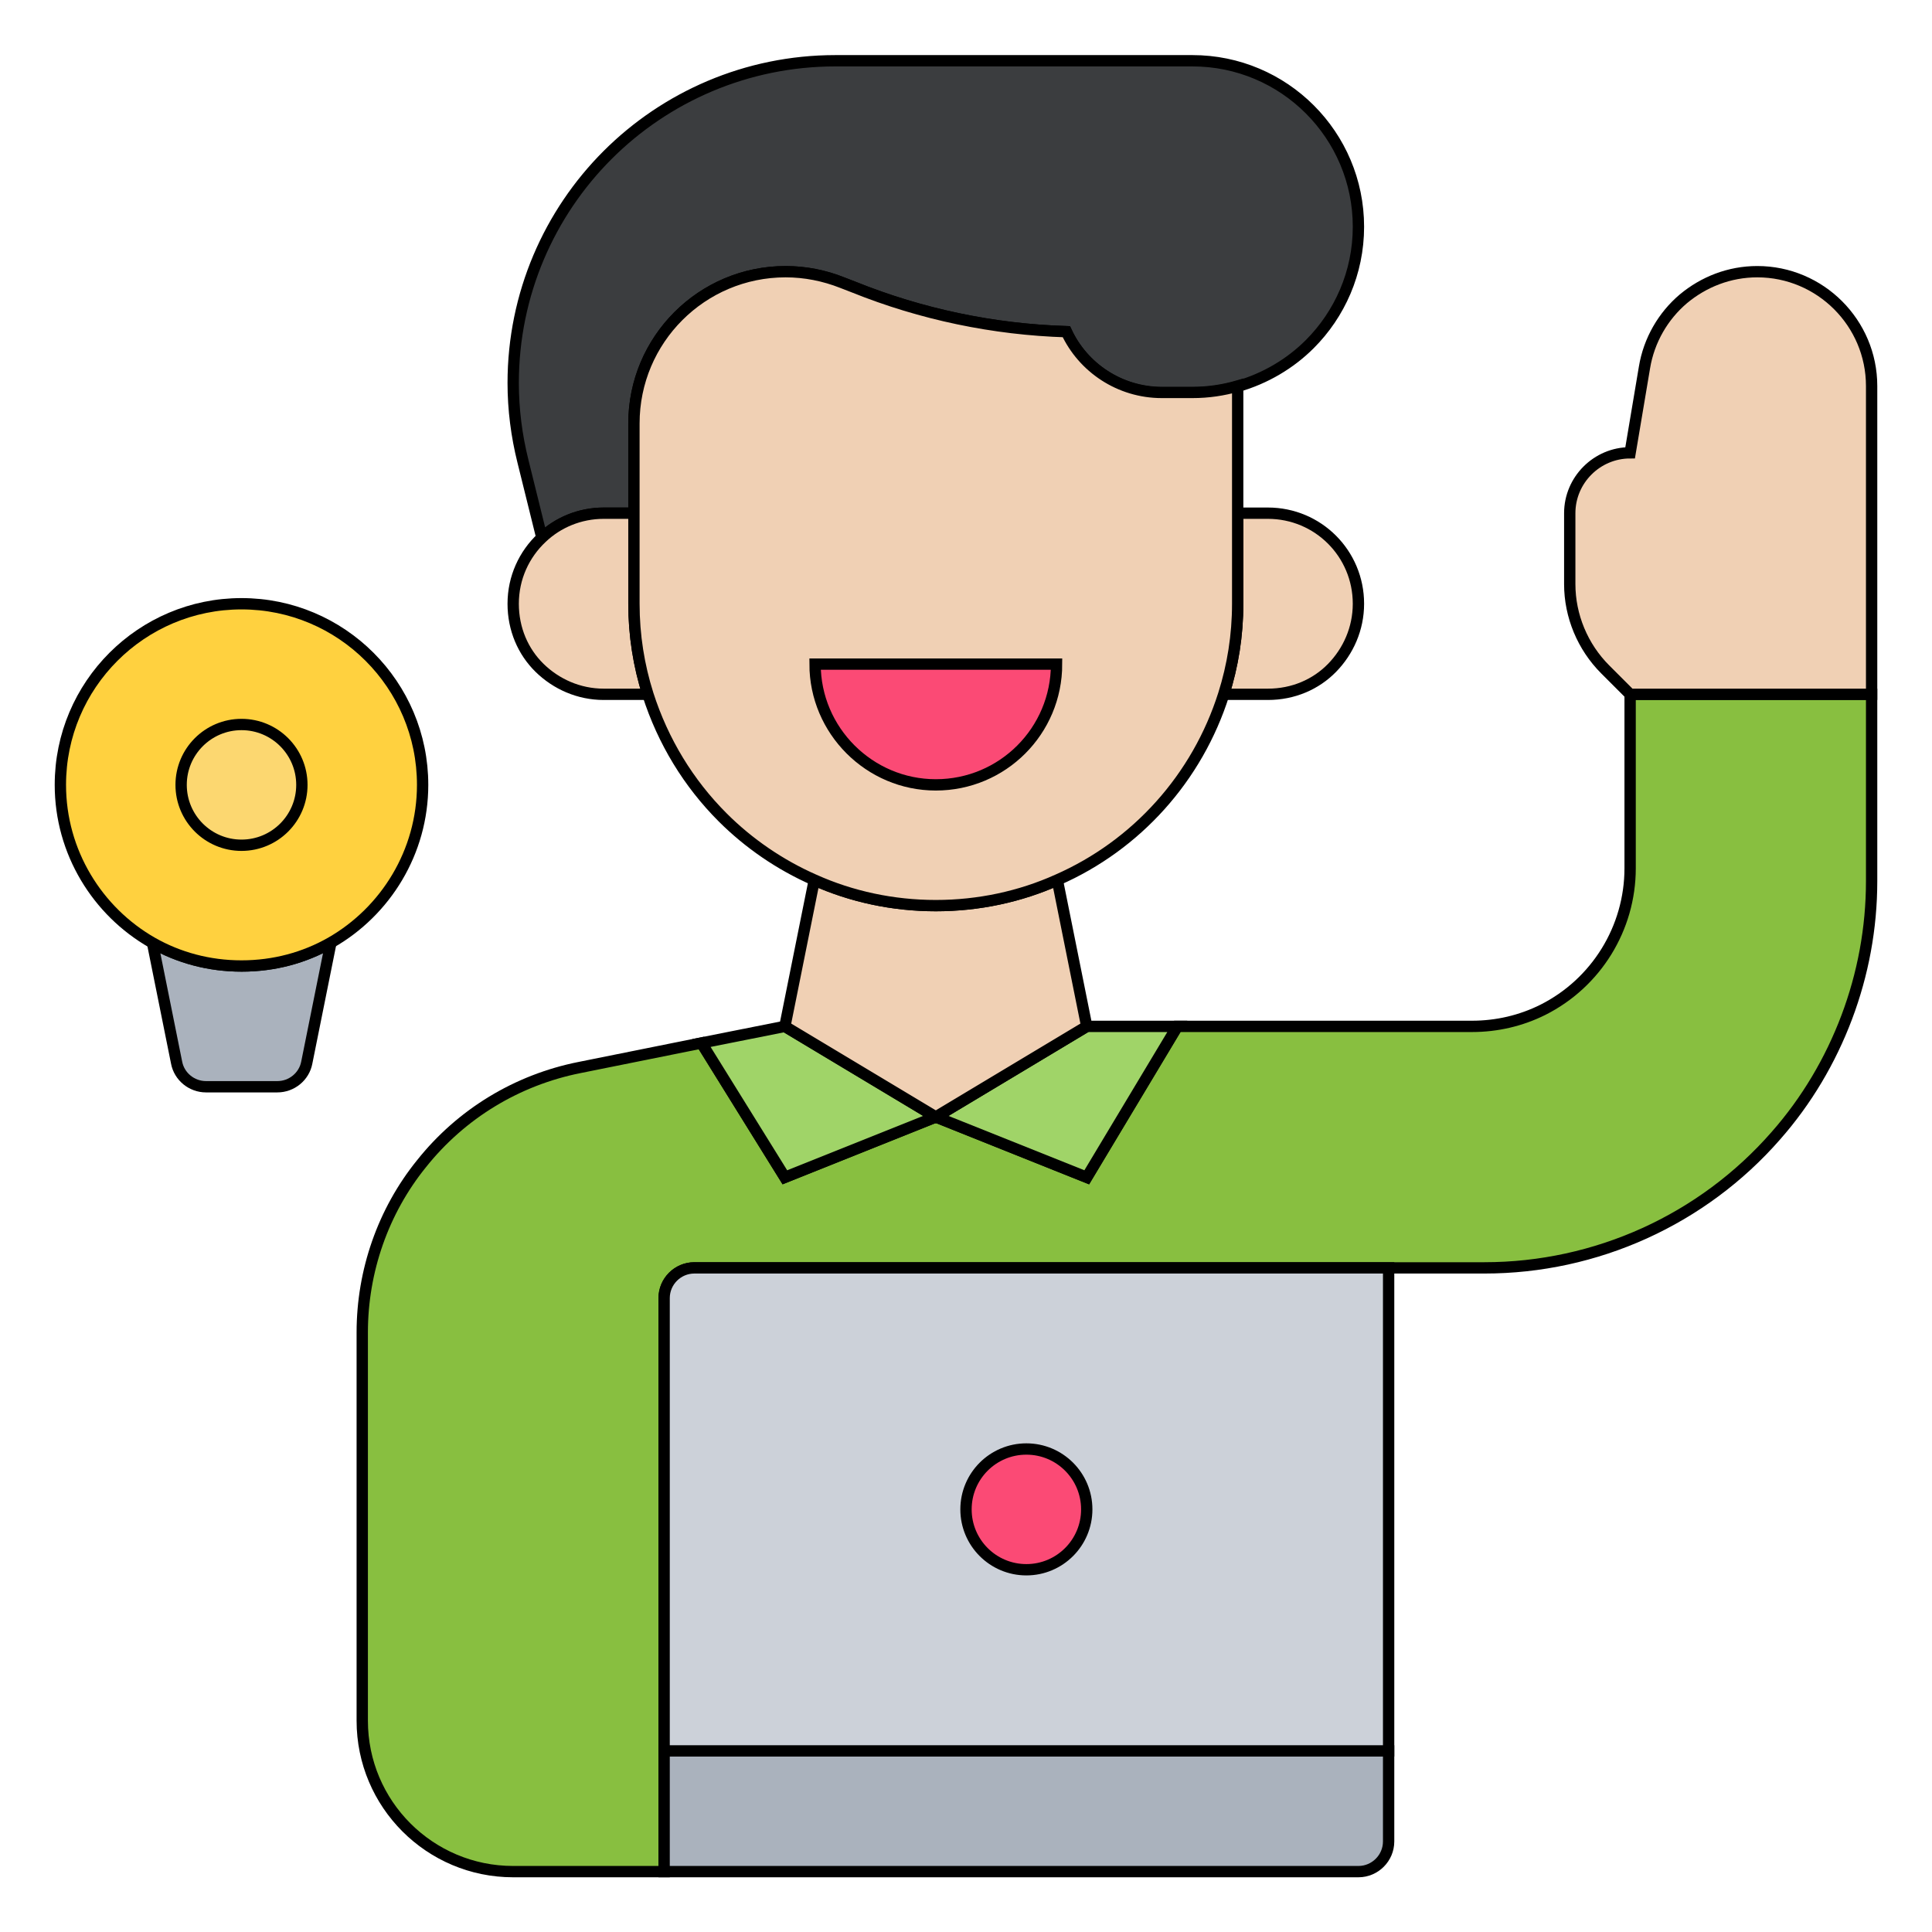 <?xml version="1.0" encoding="utf-8"?>
<!-- Generator: Adobe Illustrator 24.2.3, SVG Export Plug-In . SVG Version: 6.00 Build 0)  -->
<svg version="1.1" id="_x33_0" xmlns="http://www.w3.org/2000/svg" xmlns:xlink="http://www.w3.org/1999/xlink" x="0px" y="0px"
	 viewBox="0 0 512 512" style="enable-background:new 0 0 512 512;" xml:space="preserve">
<style type="text/css">
	.st0{fill:#88BF40;stroke:#000000;stroke-width:3;stroke-miterlimit:10;}
	.st1{fill:#A0D468;stroke:#000000;stroke-width:3;stroke-miterlimit:10;}
	.st2{fill:#AAB2BD;stroke:#000000;stroke-width:3;stroke-miterlimit:10;}
	.st3{fill:#CCD1D9;stroke:#000000;stroke-width:3;stroke-miterlimit:10;}
	.st4{fill:#FB4A75;stroke:#000000;stroke-width:3;stroke-miterlimit:10;}
	.st5{fill:#F0D0B4;stroke:#000000;stroke-width:3;stroke-miterlimit:10;}
	.st6{fill:#3B3D3F;stroke:#000000;stroke-width:3;stroke-miterlimit:10;}
	.st7{fill:#FFD13F;stroke:#000000;stroke-width:3;stroke-miterlimit:10;}
	.st8{fill:#FCD770;stroke:#000000;stroke-width:3;stroke-miterlimit:10;}
</style>
<g>
	<g>
		<g>
			<path class="st0" d="M432,184v46.1c0,15.9-9,30.4-23.1,37.5c-5.8,2.9-12.2,4.4-18.8,4.4H312l-24,40l-40-16l-40,16l-22.1-35.6
				l-32.3,6.5c-16.6,3.3-31.4,12.3-41.9,25.5C101.5,321,96,336.9,96,353.1V456c0,22.1,17.9,40,40,40h40v-32v-16V344c0-4.4,3.6-8,8-8
				h104h80h25.4c29.6,0,57.8-12.8,77.2-35c8.2-9.3,14.5-20,18.8-31.4s6.6-23.6,6.6-36.1V184L432,184z"/>
		</g>
		<g>
			<path class="st1" d="M248,296l-40,16l-22.1-35.6L208,272L248,296z"/>
		</g>
		<g>
			<path class="st1" d="M312,272l-24,40l-40-16l40-24H312z"/>
		</g>
		<g>
			<path class="st2" d="M368,464v24c0,4.4-3.6,8-8,8H176v-32H368z"/>
		</g>
		<g>
			<path class="st3" d="M368,336v128H176v-16V344c0-4.4,3.6-8,8-8h104H368z"/>
		</g>
		<g>
			<circle class="st4" cx="272" cy="400" r="16"/>
		</g>
		<g>
			<path class="st5" d="M432,120l3.8-22.6c1.2-7.3,5-13.7,10.3-18.2c5.4-4.5,12.2-7.2,19.6-7.2c16.7,0,30.3,13.6,30.3,30.3V184h-64
				l-6.6-6.6c-6-6-9.4-14.2-9.4-22.6V136C416,127.2,423.2,120,432,120L432,120z"/>
		</g>
		<g>
			<path class="st6" d="M282.6,87.9c-19.4-0.6-38.4-4.6-56.3-11.8l-3.1-1.2c-4.7-1.9-9.8-2.9-15-2.9C186,72,168,90,168,112.2V136h-8
				c-6.4,0-12.2,2.5-16.4,6.5l-5-20.2c-1.7-6.8-2.6-13.8-2.6-20.8c0-23.6,9.6-45,25-60.4s36.8-25,60.4-25H316c24.3,0,44,19.7,44,44
				c0,12.2-5,23.2-12.9,31.1c-5.2,5.2-11.8,9.1-19.1,11.2c-3.8,1.1-7.8,1.7-12,1.7h-8.1C296.7,104,287,97.4,282.6,87.9z"/>
		</g>
		<g>
			<path class="st5" d="M336,136c13.3,0,24,10.7,24,24c0,6.6-2.7,12.6-7,17s-10.3,7-17,7h-11.7c2.4-7.6,3.7-15.6,3.7-24v-24L336,136
				z"/>
		</g>
		<g>
			<path class="st5" d="M171.7,184H160c-6.6,0-12.6-2.7-17-7s-7-10.3-7-17c0-6.9,2.9-13.1,7.6-17.5c4.2-4,10-6.5,16.4-6.5h8v24
				C168,168.4,169.3,176.4,171.7,184L171.7,184z"/>
		</g>
		<g>
			<path class="st5" d="M280.2,233.2L288,272l-40,24l-40-24l7.8-38.8c9.8,4.4,20.8,6.8,32.2,6.8S270.4,237.6,280.2,233.2z"/>
		</g>
		<g>
			<path class="st5" d="M328,136v24c0,8.4-1.3,16.4-3.7,24c-7,22.1-23.1,40-44.1,49.2c-9.8,4.4-20.8,6.8-32.2,6.8
				s-22.4-2.4-32.2-6.8c-9.1-4-17.4-9.7-24.3-16.6c-9-9-15.8-20.1-19.8-32.6c-2.4-7.6-3.7-15.6-3.7-24v-24v-23.8
				C168,90,186,72,208.2,72c5.1,0,10.2,1,15,2.9l3.1,1.2c17.9,7.2,37,11.2,56.3,11.8c4.4,9.5,14.1,16.1,25.3,16.1h8.1
				c4.2,0,8.2-0.6,12-1.7L328,136z"/>
		</g>
		<g>
			<path class="st4" d="M216,176h64c0,17.7-14.3,32-32,32c-8.8,0-16.8-3.6-22.6-9.4C219.6,192.8,216,184.8,216,176z"/>
		</g>
		<g>
			<path class="st2" d="M87.7,249.8l-6.4,31.8c-0.7,3.7-4,6.4-7.8,6.4H54.6c-3.8,0-7.1-2.7-7.8-6.4l-6.4-31.8c7,4,15,6.2,23.7,6.2
				S80.7,253.8,87.7,249.8z"/>
		</g>
		<g>
			<path class="st7" d="M64,256c-8.6,0-16.7-2.2-23.7-6.2C25.8,241.5,16,225.8,16,208c0-26.5,21.5-48,48-48s48,21.5,48,48
				c0,17.8-9.8,33.5-24.3,41.8C80.7,253.8,72.6,256,64,256z"/>
		</g>
		<g>
			<circle class="st8" cx="64" cy="208" r="16"/>
		</g>
	</g>
</g>
</svg>
